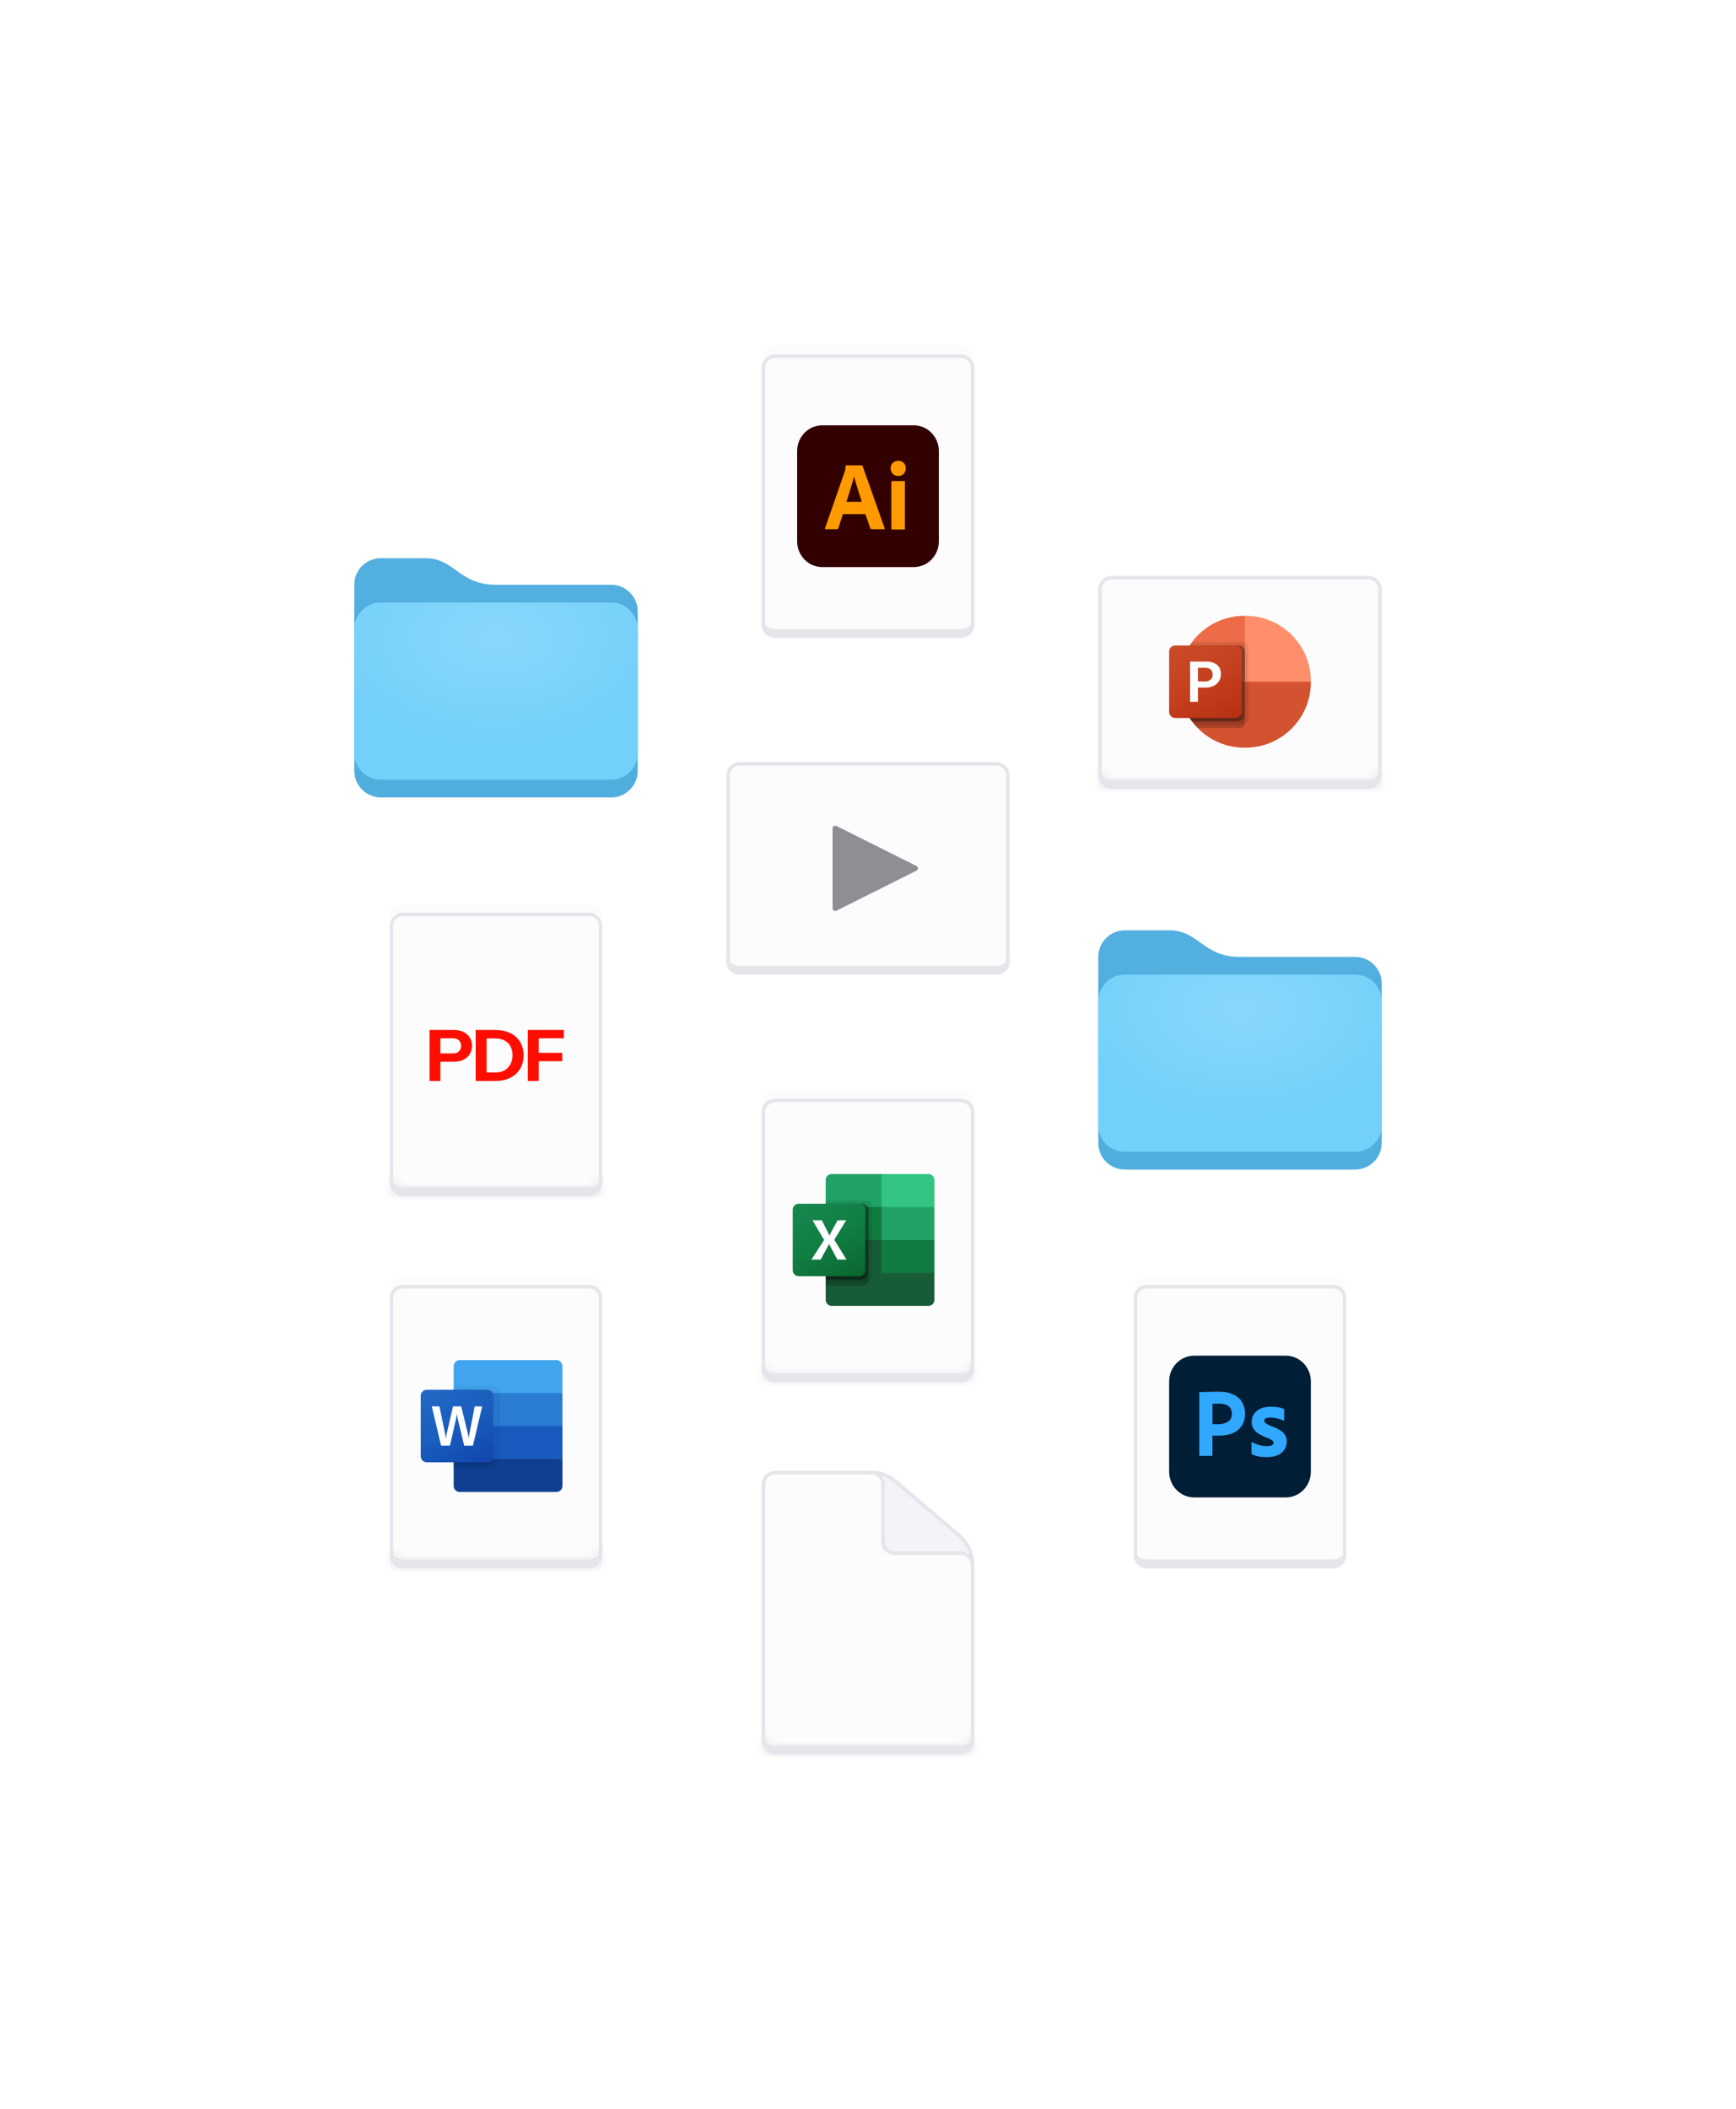 <svg width="196" height="238" viewBox="0 0 196 238" fill="none" xmlns="http://www.w3.org/2000/svg">
<g filter="url(#filter0_d_4372_2252)">
<path d="M124 76C124 74.343 125.343 73 127 73H132C135.368 73 135.789 76 140 76H153C154.657 76 156 77.343 156 79V97C156 98.657 154.657 100 153 100H127C125.343 100 124 98.657 124 97V76Z" fill="#52AFE0"/>
<path d="M124 76C124 74.343 125.343 73 127 73H132C135.368 73 135.789 76 140 76H153C154.657 76 156 77.343 156 79V97C156 98.657 154.657 100 153 100H127C125.343 100 124 98.657 124 97V76Z" fill="url(#paint0_linear_4372_2252)" fill-opacity="0.2"/>
<g filter="url(#filter1_i_4372_2252)">
<path d="M124 97V83C124 81.343 125.343 80 127 80L153 80C154.657 80 156 81.343 156 83V97C156 98.657 154.657 100 153 100H127C125.343 100 124 98.657 124 97Z" fill="#73D0FA"/>
<path d="M124 97V83C124 81.343 125.343 80 127 80L153 80C154.657 80 156 81.343 156 83V97C156 98.657 154.657 100 153 100H127C125.343 100 124 98.657 124 97Z" fill="url(#paint1_radial_4372_2252)" fill-opacity="0.16"/>
</g>
<g filter="url(#filter2_i_4372_2252)">
<path d="M44 72.5C44 71.672 44.672 71 45.5 71H66.5C67.328 71 68 71.672 68 72.5V101.5C68 102.328 67.328 103 66.5 103H45.5C44.672 103 44 102.328 44 101.5V72.5Z" fill="#FCFCFD"/>
</g>
<path d="M44 72.5C44 71.672 44.672 71 45.5 71H66.5C67.328 71 68 71.672 68 72.5V101.5C68 102.328 67.328 103 66.5 103H45.5C44.672 103 44 102.328 44 101.5V72.5Z" fill="#FCFCFD"/>
<path d="M45.5 71.2H66.5C67.218 71.2 67.8 71.782 67.8 72.5V101.5C67.8 102.218 67.218 102.8 66.5 102.8H45.5C44.782 102.8 44.2 102.218 44.2 101.5V72.5C44.2 71.782 44.782 71.2 45.5 71.2Z" stroke="#E5E5EB" stroke-width="0.4"/>
<mask id="path-6-inside-1_4372_2252" fill="white">
<path d="M45.5 103H66.5C67.328 103 68 102.328 68 101.5V100.5C68 101.328 67.328 102 66.5 102H45.5C44.672 102 44 101.328 44 100.5V101.5C44 102.328 44.672 103 45.5 103Z"/>
</mask>
<path d="M45.5 103H66.5C67.328 103 68 102.328 68 101.5V100.5C68 101.328 67.328 102 66.5 102H45.5C44.672 102 44 101.328 44 100.5V101.5C44 102.328 44.672 103 45.5 103Z" fill="#E5E5EB"/>
<path d="M66.5 102H45.5V104H66.5V102ZM45.5 102C45.224 102 45 101.776 45 101.5H43C43 102.881 44.119 104 45.5 104V102ZM67 101.5C67 101.776 66.776 102 66.5 102V104C67.881 104 69 102.881 69 101.5H67ZM66.5 101H45.5V103H66.5V101ZM45.5 101C45.224 101 45 100.776 45 100.5H43C43 101.881 44.119 103 45.5 103V101ZM67 100.5C67 100.776 66.776 101 66.5 101V103C67.881 103 69 101.881 69 100.5H67ZM45 101.5V100.5H43V101.5H45ZM69 101.5V100.5H67V101.5H69Z" fill="#E5E5EB" mask="url(#path-6-inside-1_4372_2252)"/>
<path d="M48.49 90V84.24H51.226C51.652 84.24 52.018 84.315 52.322 84.464C52.631 84.613 52.868 84.821 53.034 85.088C53.204 85.355 53.29 85.667 53.29 86.024C53.29 86.381 53.204 86.696 53.034 86.968C52.863 87.24 52.623 87.453 52.314 87.608C52.01 87.757 51.647 87.832 51.226 87.832H49.466V86.888H51.162C51.444 86.888 51.663 86.811 51.818 86.656C51.978 86.496 52.058 86.288 52.058 86.032C52.058 85.776 51.978 85.571 51.818 85.416C51.663 85.261 51.444 85.184 51.162 85.184H49.722V90H48.49ZM54.457 90V89.04H55.913C56.329 89.04 56.681 88.957 56.969 88.792C57.262 88.621 57.483 88.389 57.633 88.096C57.787 87.803 57.865 87.467 57.865 87.088C57.865 86.715 57.79 86.387 57.641 86.104C57.491 85.821 57.27 85.6 56.977 85.44C56.689 85.28 56.334 85.2 55.913 85.2H54.481V84.24H55.913C56.558 84.24 57.121 84.357 57.601 84.592C58.081 84.821 58.451 85.152 58.713 85.584C58.979 86.011 59.113 86.517 59.113 87.104C59.113 87.691 58.979 88.203 58.713 88.64C58.446 89.072 58.073 89.408 57.593 89.648C57.118 89.883 56.561 90 55.921 90H54.457ZM53.705 90V84.24H54.937V90H53.705ZM59.592 90V84.24H60.824V90H59.592ZM60.168 87.768V86.824H63.472V87.768H60.168ZM60.168 85.184V84.24H63.656V85.184H60.168Z" fill="#FF0D00"/>
<g filter="url(#filter3_i_4372_2252)">
<path d="M128 114.5C128 113.672 128.672 113 129.5 113H150.5C151.328 113 152 113.672 152 114.5V143.5C152 144.328 151.328 145 150.5 145H129.5C128.672 145 128 144.328 128 143.5V114.5Z" fill="#FCFCFD"/>
</g>
<path d="M128 114.5C128 113.672 128.672 113 129.5 113H150.5C151.328 113 152 113.672 152 114.5V143.5C152 144.328 151.328 145 150.5 145H129.5C128.672 145 128 144.328 128 143.5V114.5Z" fill="#FCFCFD"/>
<path d="M129.5 113.2H150.5C151.218 113.2 151.8 113.782 151.8 114.5V143.5C151.8 144.218 151.218 144.8 150.5 144.8H129.5C128.782 144.8 128.2 144.218 128.2 143.5V114.5C128.2 113.782 128.782 113.2 129.5 113.2Z" stroke="#E5E5EB" stroke-width="0.4"/>
<path d="M129.5 145H150.5C151.328 145 152 144.328 152 143.5V142.5C152 143.328 151.328 144 150.5 144H129.5C128.672 144 128 143.328 128 142.5V143.5C128 144.328 128.672 145 129.5 145Z" fill="#E5E5EB"/>
<path d="M134.833 121H145.167C146.733 121 148 122.299 148 123.906V134.094C148 135.701 146.733 137 145.167 137H134.833C133.267 137 132 135.701 132 134.094V123.906C132 122.299 133.267 121 134.833 121Z" fill="#001E36"/>
<path d="M135.405 132.22V125.185C135.405 125.137 135.426 125.109 135.473 125.109C135.59 125.109 135.699 125.109 135.856 125.103C136.02 125.096 136.191 125.096 136.375 125.089C136.56 125.082 136.758 125.082 136.97 125.075C137.182 125.068 137.387 125.068 137.592 125.068C138.152 125.068 138.617 125.137 138.999 125.28C139.341 125.397 139.655 125.588 139.915 125.841C140.134 126.06 140.305 126.326 140.414 126.62C140.516 126.908 140.571 127.202 140.571 127.509C140.571 128.097 140.434 128.583 140.161 128.966C139.888 129.349 139.505 129.636 139.061 129.8C138.596 129.971 138.084 130.032 137.523 130.032C137.359 130.032 137.25 130.032 137.182 130.026C137.113 130.019 137.018 130.019 136.888 130.019V132.214C136.895 132.262 136.861 132.303 136.813 132.309C136.806 132.309 136.799 132.309 136.785 132.309H135.487C135.432 132.309 135.405 132.282 135.405 132.22ZM136.895 126.429V128.726C136.99 128.733 137.079 128.74 137.161 128.74H137.523C137.79 128.74 138.056 128.699 138.309 128.617C138.528 128.556 138.719 128.426 138.87 128.255C139.013 128.084 139.081 127.851 139.081 127.55C139.088 127.338 139.034 127.126 138.924 126.942C138.808 126.764 138.644 126.627 138.446 126.552C138.193 126.45 137.92 126.409 137.64 126.415C137.462 126.415 137.305 126.415 137.175 126.422C137.038 126.415 136.943 126.422 136.895 126.429Z" fill="#31A8FF"/>
<path d="M144.835 128.309C144.63 128.2 144.411 128.125 144.179 128.077C143.926 128.022 143.673 127.988 143.414 127.988C143.277 127.981 143.134 128.002 143.004 128.036C142.915 128.056 142.84 128.104 142.792 128.173C142.758 128.227 142.737 128.296 142.737 128.357C142.737 128.419 142.765 128.48 142.806 128.535C142.867 128.61 142.949 128.672 143.038 128.72C143.195 128.802 143.359 128.877 143.523 128.945C143.892 129.068 144.247 129.239 144.575 129.445C144.801 129.588 144.985 129.78 145.115 130.012C145.225 130.231 145.279 130.47 145.272 130.716C145.279 131.038 145.184 131.359 145.006 131.626C144.815 131.899 144.548 132.111 144.241 132.234C143.906 132.378 143.496 132.453 143.004 132.453C142.689 132.453 142.382 132.426 142.074 132.364C141.835 132.323 141.596 132.248 141.377 132.145C141.33 132.118 141.295 132.07 141.302 132.015V130.826C141.302 130.805 141.309 130.778 141.33 130.764C141.35 130.75 141.371 130.757 141.391 130.771C141.658 130.928 141.938 131.038 142.238 131.106C142.498 131.174 142.771 131.209 143.045 131.209C143.304 131.209 143.489 131.174 143.612 131.113C143.721 131.065 143.796 130.949 143.796 130.826C143.796 130.73 143.742 130.641 143.632 130.552C143.523 130.463 143.298 130.361 142.963 130.231C142.614 130.108 142.293 129.944 141.992 129.739C141.781 129.588 141.603 129.39 141.473 129.157C141.364 128.939 141.309 128.699 141.316 128.46C141.316 128.166 141.398 127.886 141.548 127.633C141.719 127.359 141.972 127.14 142.266 127.003C142.587 126.839 142.99 126.764 143.475 126.764C143.755 126.764 144.042 126.785 144.323 126.826C144.528 126.853 144.726 126.908 144.91 126.983C144.938 126.99 144.965 127.017 144.979 127.045C144.985 127.072 144.992 127.099 144.992 127.127V128.241C144.992 128.268 144.979 128.296 144.958 128.309C144.897 128.323 144.862 128.323 144.835 128.309Z" fill="#31A8FF"/>
<g filter="url(#filter4_i_4372_2252)">
<path d="M44 114.5C44 113.672 44.672 113 45.5 113H66.5C67.328 113 68 113.672 68 114.5V143.5C68 144.328 67.328 145 66.5 145H45.5C44.672 145 44 144.328 44 143.5V114.5Z" fill="#FCFCFD"/>
</g>
<path d="M44 114.5C44 113.672 44.672 113 45.5 113H66.5C67.328 113 68 113.672 68 114.5V143.5C68 144.328 67.328 145 66.5 145H45.5C44.672 145 44 144.328 44 143.5V114.5Z" fill="#FCFCFD"/>
<path d="M45.5 113.2H66.5C67.218 113.2 67.8 113.782 67.8 114.5V143.5C67.8 144.218 67.218 144.8 66.5 144.8H45.5C44.782 144.8 44.2 144.218 44.2 143.5V114.5C44.2 113.782 44.782 113.2 45.5 113.2Z" stroke="#E5E5EB" stroke-width="0.4"/>
<mask id="path-19-inside-2_4372_2252" fill="white">
<path d="M45.5 145H66.5C67.328 145 68 144.328 68 143.5V142.5C68 143.328 67.328 144 66.5 144H45.5C44.672 144 44 143.328 44 142.5V143.5C44 144.328 44.672 145 45.5 145Z"/>
</mask>
<path d="M45.5 145H66.5C67.328 145 68 144.328 68 143.5V142.5C68 143.328 67.328 144 66.5 144H45.5C44.672 144 44 143.328 44 142.5V143.5C44 144.328 44.672 145 45.5 145Z" fill="#E5E5EB"/>
<path d="M66.5 144H45.5V146H66.5V144ZM45.5 144C45.224 144 45 143.776 45 143.5H43C43 144.881 44.119 146 45.5 146V144ZM67 143.5C67 143.776 66.776 144 66.5 144V146C67.881 146 69 144.881 69 143.5H67ZM66.5 143H45.5V145H66.5V143ZM45.5 143C45.224 143 45 142.776 45 142.5H43C43 143.881 44.119 145 45.5 145V143ZM67 142.5C67 142.776 66.776 143 66.5 143V145C67.881 145 69 143.881 69 142.5H67ZM45 143.5V142.5H43V143.5H45ZM69 143.5V142.5H67V143.5H69Z" fill="#E5E5EB" mask="url(#path-19-inside-2_4372_2252)"/>
<g clip-path="url(#clip0_4372_2252)">
<path d="M62.818 121.5H51.903C51.526 121.5 51.221 121.805 51.221 122.182V125.221L57.547 127.081L63.5 125.221V122.182C63.5 121.805 63.195 121.5 62.818 121.5Z" fill="#41A5EE"/>
<path d="M63.5 125.221H51.221V128.942L57.547 130.058L63.5 128.942V125.221Z" fill="#2B7CD3"/>
<path d="M51.221 128.942V132.663L57.175 133.407L63.5 132.663V128.942H51.221Z" fill="#185ABD"/>
<path d="M51.903 136.384H62.818C63.195 136.384 63.5 136.078 63.5 135.702V132.663H51.221V135.702C51.221 136.078 51.526 136.384 51.903 136.384Z" fill="#103F91"/>
<path opacity="0.1" d="M55.748 124.477H51.221V133.779H55.748C56.124 133.778 56.429 133.473 56.43 133.097V125.159C56.429 124.783 56.124 124.478 55.748 124.477Z" fill="black" fill-opacity="0.5"/>
<path opacity="0.2" d="M55.004 124.849H51.221V133.407H55.004C55.38 133.406 55.685 133.101 55.686 132.725V125.531C55.685 125.155 55.38 124.85 55.004 124.849Z" fill="black" fill-opacity="0.6"/>
<path d="M48.182 124.849H55.004C55.381 124.849 55.686 125.154 55.686 125.531V132.353C55.686 132.73 55.381 133.035 55.004 133.035H48.182C47.805 133.035 47.5 132.73 47.5 132.353V125.531C47.5 125.154 47.805 124.849 48.182 124.849Z" fill="url(#paint2_linear_4372_2252)"/>
<path d="M50.299 130.08C50.312 130.185 50.321 130.277 50.325 130.355H50.341C50.347 130.281 50.359 130.191 50.378 130.086C50.397 129.981 50.414 129.892 50.429 129.82L51.147 126.725H52.074L52.818 129.773C52.862 129.963 52.893 130.155 52.911 130.349H52.923C52.937 130.161 52.963 129.975 53.001 129.791L53.594 126.723H54.438L53.396 131.159H52.41L51.703 128.221C51.682 128.137 51.659 128.026 51.633 127.891C51.607 127.755 51.591 127.655 51.585 127.593H51.573C51.565 127.665 51.548 127.772 51.525 127.914C51.501 128.057 51.482 128.162 51.467 128.23L50.803 131.158H49.8L48.752 126.725H49.611L50.257 129.826C50.272 129.89 50.286 129.975 50.299 130.08Z" fill="white"/>
</g>
<g filter="url(#filter5_i_4372_2252)">
<path d="M86 93.5C86 92.672 86.672 92 87.5 92H108.5C109.328 92 110 92.672 110 93.5V122.5C110 123.328 109.328 124 108.5 124H87.5C86.672 124 86 123.328 86 122.5V93.5Z" fill="#FCFCFD"/>
</g>
<path d="M86 93.5C86 92.672 86.672 92 87.5 92H108.5C109.328 92 110 92.672 110 93.5V122.5C110 123.328 109.328 124 108.5 124H87.5C86.672 124 86 123.328 86 122.5V93.5Z" fill="#FCFCFD"/>
<path d="M87.5 92.2H108.5C109.218 92.2 109.8 92.782 109.8 93.5V122.5C109.8 123.218 109.218 123.8 108.5 123.8H87.5C86.782 123.8 86.2 123.218 86.2 122.5V93.5C86.2 92.782 86.782 92.2 87.5 92.2Z" stroke="#E5E5EB" stroke-width="0.4"/>
<mask id="path-32-inside-3_4372_2252" fill="white">
<path d="M87.5 124H108.5C109.328 124 110 123.328 110 122.5V121.5C110 122.328 109.328 123 108.5 123H87.5C86.672 123 86 122.328 86 121.5V122.5C86 123.328 86.672 124 87.5 124Z"/>
</mask>
<path d="M87.5 124H108.5C109.328 124 110 123.328 110 122.5V121.5C110 122.328 109.328 123 108.5 123H87.5C86.672 123 86 122.328 86 121.5V122.5C86 123.328 86.672 124 87.5 124Z" fill="#E5E5EB"/>
<path d="M108.5 123H87.5V125H108.5V123ZM87.5 123C87.224 123 87 122.776 87 122.5H85C85 123.881 86.119 125 87.5 125V123ZM109 122.5C109 122.776 108.776 123 108.5 123V125C109.881 125 111 123.881 111 122.5H109ZM108.5 122H87.5V124H108.5V122ZM87.5 122C87.224 122 87 121.776 87 121.5H85C85 122.881 86.119 124 87.5 124V122ZM109 121.5C109 121.776 108.776 122 108.5 122V124C109.881 124 111 122.881 111 121.5H109ZM87 122.5V121.5H85V122.5H87ZM111 122.5V121.5H109V122.5H111Z" fill="#E5E5EB" mask="url(#path-32-inside-3_4372_2252)"/>
<g clip-path="url(#clip1_4372_2252)">
<path d="M99.546 107.57L93.221 106.453V114.702C93.221 115.078 93.526 115.384 93.903 115.384H104.818C105.195 115.384 105.5 115.078 105.5 114.702V111.663L99.546 107.57Z" fill="#185C37"/>
<path d="M99.546 100.5H93.903C93.526 100.5 93.221 100.805 93.221 101.182V104.221L99.546 107.942L102.895 109.058L105.5 107.942V104.221L99.546 100.5Z" fill="#21A366"/>
<path d="M93.221 104.221H99.546V107.942H93.221V104.221Z" fill="#107C41"/>
<path opacity="0.1" d="M97.748 103.477H93.221V112.779H97.748C98.124 112.778 98.429 112.473 98.43 112.097V104.159C98.429 103.783 98.124 103.478 97.748 103.477Z" fill="black"/>
<path opacity="0.2" d="M97.376 103.849H93.221V113.151H97.376C97.752 113.15 98.057 112.845 98.058 112.469V104.531C98.057 104.155 97.752 103.85 97.376 103.849Z" fill="black"/>
<path opacity="0.2" d="M97.376 103.849H93.221V112.407H97.376C97.752 112.406 98.057 112.101 98.058 111.725V104.531C98.057 104.155 97.752 103.85 97.376 103.849Z" fill="black"/>
<path opacity="0.2" d="M97.004 103.849H93.221V112.407H97.004C97.38 112.406 97.685 112.101 97.686 111.725V104.531C97.685 104.155 97.38 103.85 97.004 103.849Z" fill="black"/>
<path d="M90.182 103.849H97.004C97.381 103.849 97.686 104.154 97.686 104.531V111.353C97.686 111.73 97.381 112.035 97.004 112.035H90.182C89.805 112.035 89.5 111.73 89.5 111.353V104.531C89.5 104.154 89.805 103.849 90.182 103.849Z" fill="url(#paint3_linear_4372_2252)"/>
<path d="M91.612 110.159L93.047 107.936L91.733 105.725H92.79L93.507 107.139C93.574 107.273 93.619 107.373 93.644 107.438H93.653C93.7 107.331 93.75 107.227 93.802 107.126L94.569 105.725H95.539L94.191 107.923L95.574 110.159H94.541L93.712 108.607C93.673 108.541 93.64 108.471 93.613 108.4H93.601C93.577 108.47 93.544 108.537 93.505 108.601L92.652 110.159H91.612Z" fill="white"/>
<path d="M104.818 100.5H99.546V104.221H105.5V101.182C105.5 100.805 105.195 100.5 104.818 100.5Z" fill="#33C481"/>
<path d="M99.546 107.942H105.5V111.663H99.546V107.942Z" fill="#107C41"/>
</g>
<path d="M83.5 78C82.672 78 82 77.328 82 76.5V55.5C82 54.672 82.672 54 83.5 54H112.5C113.328 54 114 54.672 114 55.5V76.5C114 77.328 113.328 78 112.5 78H83.5Z" fill="#FCFCFD"/>
<path d="M83.5 54.2H112.5C113.218 54.2 113.8 54.782 113.8 55.5V76.5C113.8 77.218 113.218 77.8 112.5 77.8H83.5C82.782 77.8 82.2 77.218 82.2 76.5V55.5C82.2 54.782 82.782 54.2 83.5 54.2Z" stroke="#E5E5EB" stroke-width="0.4"/>
<path d="M83.5 78H112.5C113.328 78 114 77.328 114 76.5V75.5C114 76.328 113.328 77 112.5 77H83.5C82.672 77 82 76.328 82 75.5V76.5C82 77.328 82.672 78 83.5 78Z" fill="#E5E5EB"/>
<path d="M94.434 61.217L103.463 65.732C103.684 65.842 103.684 66.158 103.463 66.268L94.434 70.783C94.235 70.883 94 70.738 94 70.515V61.485C94 61.262 94.235 61.117 94.434 61.217Z" fill="#8E8E94"/>
<g filter="url(#filter6_i_4372_2252)">
<path d="M86 9.5C86 8.672 86.672 8 87.5 8H108.5C109.328 8 110 8.672 110 9.5V38.5C110 39.328 109.328 40 108.5 40H87.5C86.672 40 86 39.328 86 38.5V9.5Z" fill="#FCFCFD"/>
</g>
<path d="M86 9.5C86 8.672 86.672 8 87.5 8H108.5C109.328 8 110 8.672 110 9.5V38.5C110 39.328 109.328 40 108.5 40H87.5C86.672 40 86 39.328 86 38.5V9.5Z" fill="#FCFCFD"/>
<path d="M87.5 8.2H108.5C109.218 8.2 109.8 8.782 109.8 9.5V38.5C109.8 39.218 109.218 39.8 108.5 39.8H87.5C86.782 39.8 86.2 39.218 86.2 38.5V9.5C86.2 8.782 86.782 8.2 87.5 8.2Z" stroke="#E5E5EB" stroke-width="0.4"/>
<path d="M87.5 40H108.5C109.328 40 110 39.328 110 38.5V37.5C110 38.328 109.328 39 108.5 39H87.5C86.672 39 86 38.328 86 37.5V38.5C86 39.328 86.672 40 87.5 40Z" fill="#E5E5EB"/>
<path d="M92.833 16H103.167C104.733 16 106 17.299 106 18.906V29.094C106 30.701 104.733 32 103.167 32H92.833C91.267 32 90 30.701 90 29.094V18.906C90 17.299 91.267 16 92.833 16Z" fill="#330000"/>
<path d="M97.71 26.024H95.166L94.647 27.631C94.633 27.692 94.579 27.733 94.517 27.726H93.231C93.156 27.726 93.136 27.685 93.156 27.603L95.358 21.265C95.379 21.197 95.399 21.121 95.426 21.039C95.454 20.896 95.467 20.745 95.467 20.595C95.46 20.561 95.488 20.526 95.522 20.52H95.543H97.293C97.348 20.52 97.375 20.54 97.382 20.574L99.878 27.617C99.898 27.692 99.878 27.726 99.809 27.726H98.38C98.332 27.733 98.284 27.699 98.271 27.651L97.71 26.024V26.024ZM95.563 24.636H97.3C97.259 24.492 97.204 24.321 97.143 24.143C97.081 23.959 97.019 23.761 96.958 23.555C96.89 23.343 96.828 23.138 96.76 22.926C96.691 22.714 96.63 22.516 96.575 22.318C96.52 22.126 96.472 21.949 96.425 21.785H96.411C96.349 22.078 96.274 22.372 96.178 22.666C96.076 22.995 95.973 23.337 95.864 23.678C95.768 24.027 95.666 24.349 95.563 24.636V24.636Z" fill="#FF9A00"/>
<path d="M101.402 21.716C101.177 21.723 100.958 21.634 100.794 21.477C100.637 21.306 100.554 21.08 100.561 20.848C100.554 20.615 100.643 20.397 100.807 20.239C100.972 20.082 101.19 20 101.416 20C101.683 20 101.888 20.082 102.038 20.239C102.189 20.403 102.271 20.622 102.264 20.848C102.271 21.08 102.189 21.306 102.025 21.477C101.867 21.641 101.635 21.73 101.402 21.716ZM100.637 27.651V22.386C100.637 22.318 100.664 22.291 100.725 22.291H102.079C102.141 22.291 102.168 22.325 102.168 22.386V27.651C102.168 27.727 102.141 27.761 102.079 27.761H100.739C100.671 27.761 100.637 27.72 100.637 27.651V27.651Z" fill="#FF9A00"/>
<path d="M86 135.5C86 134.672 86.672 134 87.5 134H98.162C99.349 134 100.496 134.422 101.4 135.19L108.238 141.003C109.356 141.953 110 143.345 110 144.812V164.5C110 165.328 109.328 166 108.5 166H87.5C86.672 166 86 165.328 86 164.5V135.5Z" fill="#FCFCFD"/>
<path d="M108.5 165.8H87.5C86.782 165.8 86.2 165.218 86.2 164.5V135.5C86.2 134.782 86.782 134.2 87.5 134.2H98.162C99.301 134.2 100.403 134.605 101.271 135.343L108.109 141.155C109.182 142.067 109.8 143.404 109.8 144.812V164.5C109.8 165.218 109.218 165.8 108.5 165.8Z" stroke="#E5E5EB" stroke-width="0.4"/>
<path d="M99.333 134.613C99.169 134.438 98.947 134.281 98.7 134.223V134.205C99.549 134.249 100.363 134.571 101.013 135.124L108.347 141.357C109.218 142.098 109.74 143.164 109.795 144.3H109.776C109.719 144.053 109.562 143.831 109.387 143.667C109.167 143.461 108.87 143.3 108.6 143.3H101C100.282 143.3 99.7 142.718 99.7 142V135.4C99.7 135.13 99.539 134.833 99.333 134.613Z" fill="#F3F3F8" stroke="#E5E5EB" stroke-width="0.4"/>
<mask id="path-59-inside-4_4372_2252" fill="white">
<path d="M87.5 166H108.5C109.328 166 110 165.328 110 164.5V163.5C110 164.328 109.328 165 108.5 165H87.5C86.672 165 86 164.328 86 163.5V164.5C86 165.328 86.672 166 87.5 166Z"/>
</mask>
<path d="M87.5 166H108.5C109.328 166 110 165.328 110 164.5V163.5C110 164.328 109.328 165 108.5 165H87.5C86.672 165 86 164.328 86 163.5V164.5C86 165.328 86.672 166 87.5 166Z" fill="#E5E5EB"/>
<path d="M108.5 165H87.5V167H108.5V165ZM87.5 165C87.224 165 87 164.776 87 164.5H85C85 165.881 86.119 167 87.5 167V165ZM109 164.5C109 164.776 108.776 165 108.5 165V167C109.881 167 111 165.881 111 164.5H109ZM108.5 164H87.5V166H108.5V164ZM87.5 164C87.224 164 87 163.776 87 163.5H85C85 164.881 86.119 166 87.5 166V164ZM109 163.5C109 163.776 108.776 164 108.5 164V166C109.881 166 111 164.881 111 163.5H109ZM87 164.5V163.5H85V164.5H87ZM111 164.5V163.5H109V164.5H111Z" fill="#E5E5EB" mask="url(#path-59-inside-4_4372_2252)"/>
<path d="M125.5 57C124.672 57 124 56.328 124 55.5V34.5C124 33.672 124.672 33 125.5 33H154.5C155.328 33 156 33.672 156 34.5V55.5C156 56.328 155.328 57 154.5 57H125.5Z" fill="#FCFCFD"/>
<path d="M125.5 33.2H154.5C155.218 33.2 155.8 33.782 155.8 34.5V55.5C155.8 56.218 155.218 56.8 154.5 56.8H125.5C124.782 56.8 124.2 56.218 124.2 55.5V34.5C124.2 33.782 124.782 33.2 125.5 33.2Z" stroke="#E5E5EB" stroke-width="0.4"/>
<mask id="path-63-inside-5_4372_2252" fill="white">
<path d="M125.5 57H154.5C155.328 57 156 56.328 156 55.5V54.5C156 55.328 155.328 56 154.5 56H125.5C124.672 56 124 55.328 124 54.5V55.5C124 56.328 124.672 57 125.5 57Z"/>
</mask>
<path d="M125.5 57H154.5C155.328 57 156 56.328 156 55.5V54.5C156 55.328 155.328 56 154.5 56H125.5C124.672 56 124 55.328 124 54.5V55.5C124 56.328 124.672 57 125.5 57Z" fill="#E5E5EB"/>
<path d="M154.5 56H125.5V58H154.5V56ZM125.5 56C125.224 56 125 55.776 125 55.5H123C123 56.881 124.119 58 125.5 58V56ZM155 55.5C155 55.776 154.776 56 154.5 56V58C155.881 58 157 56.881 157 55.5H155ZM154.5 55H125.5V57H154.5V55ZM125.5 55C125.224 55 125 54.776 125 54.5H123C123 55.881 124.119 57 125.5 57V55ZM155 54.5C155 54.776 154.776 55 154.5 55V57C155.881 57 157 55.881 157 54.5H155ZM125 55.5V54.5H123V55.5H125ZM157 55.5V54.5H155V55.5H157Z" fill="#E5E5EB" mask="url(#path-63-inside-5_4372_2252)"/>
<g clip-path="url(#clip2_4372_2252)">
<path d="M141.674 45.686L140.558 37.5H140.475C136.416 37.512 133.128 40.799 133.116 44.858V44.942L141.674 45.686Z" fill="#ED6C47"/>
<path d="M140.642 37.5H140.558V44.942L144.279 46.43L148 44.942V44.858C147.988 40.799 144.701 37.512 140.642 37.5Z" fill="#FF8F6B"/>
<path d="M148 44.942V45.024C147.988 49.084 144.7 52.372 140.64 52.384H140.476C136.416 52.372 133.128 49.084 133.116 45.024V44.942H148Z" fill="#D35230"/>
<path opacity="0.1" d="M140.93 41.158V49.098C140.928 49.374 140.761 49.622 140.506 49.727C140.425 49.761 140.338 49.779 140.249 49.779H134.873C134.768 49.66 134.668 49.534 134.575 49.407C133.627 48.142 133.115 46.604 133.116 45.024V44.86C133.114 43.434 133.531 42.04 134.314 40.849C134.396 40.722 134.482 40.596 134.575 40.477H140.249C140.624 40.48 140.927 40.783 140.93 41.158Z" fill="black"/>
<path opacity="0.2" d="M140.558 41.53V49.47C140.558 49.559 140.54 49.646 140.506 49.727C140.401 49.982 140.153 50.149 139.877 50.151H135.211C135.093 50.032 134.98 49.908 134.873 49.779C134.768 49.66 134.668 49.533 134.575 49.407C133.627 48.142 133.115 46.604 133.116 45.024V44.86C133.114 43.434 133.531 42.04 134.314 40.849H139.877C140.252 40.852 140.555 41.155 140.558 41.53Z" fill="black"/>
<path opacity="0.2" d="M140.558 41.53V48.726C140.555 49.101 140.252 49.404 139.877 49.407H134.575C133.627 48.142 133.115 46.604 133.116 45.024V44.86C133.114 43.434 133.531 42.04 134.314 40.849H139.877C140.252 40.852 140.555 41.155 140.558 41.53Z" fill="black"/>
<path opacity="0.2" d="M140.186 41.53V48.726C140.183 49.101 139.88 49.404 139.505 49.407H134.575C133.627 48.142 133.115 46.604 133.116 45.024V44.86C133.114 43.434 133.531 42.04 134.314 40.849H139.505C139.88 40.852 140.183 41.155 140.186 41.53Z" fill="black"/>
<path d="M132.682 40.849H139.504C139.881 40.849 140.186 41.154 140.186 41.531V48.353C140.186 48.73 139.881 49.035 139.504 49.035H132.682C132.305 49.035 132 48.73 132 48.353V41.531C132 41.154 132.305 40.849 132.682 40.849Z" fill="url(#paint4_linear_4372_2252)"/>
<path d="M136.167 42.668C136.612 42.638 137.052 42.767 137.41 43.032C137.708 43.298 137.867 43.687 137.842 44.086C137.847 44.364 137.773 44.637 137.629 44.874C137.483 45.107 137.272 45.293 137.023 45.409C136.738 45.541 136.427 45.607 136.113 45.6H135.25V47.204H134.366V42.668H136.167ZM135.249 44.907H136.01C136.251 44.925 136.49 44.854 136.682 44.707C136.841 44.554 136.924 44.34 136.909 44.12C136.909 43.62 136.619 43.37 136.038 43.37H135.249V44.907H135.249Z" fill="white"/>
</g>
<path d="M40 34C40 32.343 41.343 31 43 31H48C51.368 31 51.789 34 56 34H69C70.657 34 72 35.343 72 37V55C72 56.657 70.657 58 69 58H43C41.343 58 40 56.657 40 55V34Z" fill="#52AFE0"/>
<path d="M40 34C40 32.343 41.343 31 43 31H48C51.368 31 51.789 34 56 34H69C70.657 34 72 35.343 72 37V55C72 56.657 70.657 58 69 58H43C41.343 58 40 56.657 40 55V34Z" fill="url(#paint5_linear_4372_2252)" fill-opacity="0.2"/>
<g filter="url(#filter7_i_4372_2252)">
<path d="M40 55V41C40 39.343 41.343 38 43 38L69 38C70.657 38 72 39.343 72 41V55C72 56.657 70.657 58 69 58H43C41.343 58 40 56.657 40 55Z" fill="#73D0FA"/>
<path d="M40 55V41C40 39.343 41.343 38 43 38L69 38C70.657 38 72 39.343 72 41V55C72 56.657 70.657 58 69 58H43C41.343 58 40 56.657 40 55Z" fill="url(#paint6_radial_4372_2252)" fill-opacity="0.16"/>
</g>
</g>
<defs>
<filter id="filter0_d_4372_2252" x="0" y="0" width="196" height="238" filterUnits="userSpaceOnUse" color-interpolation-filters="sRGB">
<feFlood flood-opacity="0" result="BackgroundImageFix"/>
<feColorMatrix in="SourceAlpha" type="matrix" values="0 0 0 0 0 0 0 0 0 0 0 0 0 0 0 0 0 0 127 0" result="hardAlpha"/>
<feOffset dy="32"/>
<feGaussianBlur stdDeviation="20"/>
<feComposite in2="hardAlpha" operator="out"/>
<feColorMatrix type="matrix" values="0 0 0 0 0 0 0 0 0 0 0 0 0 0 0 0 0 0 0.04 0"/>
<feBlend mode="normal" in2="BackgroundImageFix" result="effect1_dropShadow_4372_2252"/>
<feBlend mode="normal" in="SourceGraphic" in2="effect1_dropShadow_4372_2252" result="shape"/>
</filter>
<filter id="filter1_i_4372_2252" x="124" y="78" width="32" height="22" filterUnits="userSpaceOnUse" color-interpolation-filters="sRGB">
<feFlood flood-opacity="0" result="BackgroundImageFix"/>
<feBlend mode="normal" in="SourceGraphic" in2="BackgroundImageFix" result="shape"/>
<feColorMatrix in="SourceAlpha" type="matrix" values="0 0 0 0 0 0 0 0 0 0 0 0 0 0 0 0 0 0 127 0" result="hardAlpha"/>
<feOffset dy="-2"/>
<feGaussianBlur stdDeviation="1"/>
<feComposite in2="hardAlpha" operator="arithmetic" k2="-1" k3="1"/>
<feColorMatrix type="matrix" values="0 0 0 0 0.322 0 0 0 0 0.686 0 0 0 0 0.878 0 0 0 0.32 0"/>
<feBlend mode="normal" in2="shape" result="effect1_innerShadow_4372_2252"/>
</filter>
<filter id="filter2_i_4372_2252" x="44" y="71" width="24" height="32" filterUnits="userSpaceOnUse" color-interpolation-filters="sRGB">
<feFlood flood-opacity="0" result="BackgroundImageFix"/>
<feBlend mode="normal" in="SourceGraphic" in2="BackgroundImageFix" result="shape"/>
<feColorMatrix in="SourceAlpha" type="matrix" values="0 0 0 0 0 0 0 0 0 0 0 0 0 0 0 0 0 0 127 0" result="hardAlpha"/>
<feOffset dy="-1"/>
<feComposite in2="hardAlpha" operator="arithmetic" k2="-1" k3="1"/>
<feColorMatrix type="matrix" values="0 0 0 0 0 0 0 0 0 0 0 0 0 0 0 0 0 0 0.16 0"/>
<feBlend mode="normal" in2="shape" result="effect1_innerShadow_4372_2252"/>
</filter>
<filter id="filter3_i_4372_2252" x="128" y="113" width="24" height="32" filterUnits="userSpaceOnUse" color-interpolation-filters="sRGB">
<feFlood flood-opacity="0" result="BackgroundImageFix"/>
<feBlend mode="normal" in="SourceGraphic" in2="BackgroundImageFix" result="shape"/>
<feColorMatrix in="SourceAlpha" type="matrix" values="0 0 0 0 0 0 0 0 0 0 0 0 0 0 0 0 0 0 127 0" result="hardAlpha"/>
<feOffset dy="-1"/>
<feComposite in2="hardAlpha" operator="arithmetic" k2="-1" k3="1"/>
<feColorMatrix type="matrix" values="0 0 0 0 0 0 0 0 0 0 0 0 0 0 0 0 0 0 0.16 0"/>
<feBlend mode="normal" in2="shape" result="effect1_innerShadow_4372_2252"/>
</filter>
<filter id="filter4_i_4372_2252" x="44" y="113" width="24" height="32" filterUnits="userSpaceOnUse" color-interpolation-filters="sRGB">
<feFlood flood-opacity="0" result="BackgroundImageFix"/>
<feBlend mode="normal" in="SourceGraphic" in2="BackgroundImageFix" result="shape"/>
<feColorMatrix in="SourceAlpha" type="matrix" values="0 0 0 0 0 0 0 0 0 0 0 0 0 0 0 0 0 0 127 0" result="hardAlpha"/>
<feOffset dy="-1"/>
<feComposite in2="hardAlpha" operator="arithmetic" k2="-1" k3="1"/>
<feColorMatrix type="matrix" values="0 0 0 0 0 0 0 0 0 0 0 0 0 0 0 0 0 0 0.16 0"/>
<feBlend mode="normal" in2="shape" result="effect1_innerShadow_4372_2252"/>
</filter>
<filter id="filter5_i_4372_2252" x="86" y="92" width="24" height="32" filterUnits="userSpaceOnUse" color-interpolation-filters="sRGB">
<feFlood flood-opacity="0" result="BackgroundImageFix"/>
<feBlend mode="normal" in="SourceGraphic" in2="BackgroundImageFix" result="shape"/>
<feColorMatrix in="SourceAlpha" type="matrix" values="0 0 0 0 0 0 0 0 0 0 0 0 0 0 0 0 0 0 127 0" result="hardAlpha"/>
<feOffset dy="-1"/>
<feComposite in2="hardAlpha" operator="arithmetic" k2="-1" k3="1"/>
<feColorMatrix type="matrix" values="0 0 0 0 0 0 0 0 0 0 0 0 0 0 0 0 0 0 0.16 0"/>
<feBlend mode="normal" in2="shape" result="effect1_innerShadow_4372_2252"/>
</filter>
<filter id="filter6_i_4372_2252" x="86" y="8" width="24" height="32" filterUnits="userSpaceOnUse" color-interpolation-filters="sRGB">
<feFlood flood-opacity="0" result="BackgroundImageFix"/>
<feBlend mode="normal" in="SourceGraphic" in2="BackgroundImageFix" result="shape"/>
<feColorMatrix in="SourceAlpha" type="matrix" values="0 0 0 0 0 0 0 0 0 0 0 0 0 0 0 0 0 0 127 0" result="hardAlpha"/>
<feOffset dy="-1"/>
<feComposite in2="hardAlpha" operator="arithmetic" k2="-1" k3="1"/>
<feColorMatrix type="matrix" values="0 0 0 0 0 0 0 0 0 0 0 0 0 0 0 0 0 0 0.16 0"/>
<feBlend mode="normal" in2="shape" result="effect1_innerShadow_4372_2252"/>
</filter>
<filter id="filter7_i_4372_2252" x="40" y="36" width="32" height="22" filterUnits="userSpaceOnUse" color-interpolation-filters="sRGB">
<feFlood flood-opacity="0" result="BackgroundImageFix"/>
<feBlend mode="normal" in="SourceGraphic" in2="BackgroundImageFix" result="shape"/>
<feColorMatrix in="SourceAlpha" type="matrix" values="0 0 0 0 0 0 0 0 0 0 0 0 0 0 0 0 0 0 127 0" result="hardAlpha"/>
<feOffset dy="-2"/>
<feGaussianBlur stdDeviation="1"/>
<feComposite in2="hardAlpha" operator="arithmetic" k2="-1" k3="1"/>
<feColorMatrix type="matrix" values="0 0 0 0 0.322 0 0 0 0 0.686 0 0 0 0 0.878 0 0 0 0.32 0"/>
<feBlend mode="normal" in2="shape" result="effect1_innerShadow_4372_2252"/>
</filter>
<linearGradient id="paint0_linear_4372_2252" x1="140" y1="78" x2="140" y2="84" gradientUnits="userSpaceOnUse">
<stop stop-color="#52AFE0"/>
<stop offset="1" stop-color="#00529E" stop-opacity="0.1"/>
</linearGradient>
<radialGradient id="paint1_radial_4372_2252" cx="0" cy="0" r="1" gradientUnits="userSpaceOnUse" gradientTransform="translate(140 84) rotate(90) scale(12 19.2)">
<stop stop-color="white"/>
<stop offset="1" stop-color="white" stop-opacity="0"/>
</radialGradient>
<linearGradient id="paint2_linear_4372_2252" x1="48.922" y1="124.316" x2="54.264" y2="133.568" gradientUnits="userSpaceOnUse">
<stop stop-color="#2368C4"/>
<stop offset="0.5" stop-color="#1A5DBE"/>
<stop offset="1" stop-color="#1146AC"/>
</linearGradient>
<linearGradient id="paint3_linear_4372_2252" x1="90.922" y1="103.316" x2="96.264" y2="112.568" gradientUnits="userSpaceOnUse">
<stop stop-color="#18884F"/>
<stop offset="0.5" stop-color="#117E43"/>
<stop offset="1" stop-color="#0B6631"/>
</linearGradient>
<linearGradient id="paint4_linear_4372_2252" x1="133.422" y1="40.316" x2="138.764" y2="49.568" gradientUnits="userSpaceOnUse">
<stop stop-color="#CA4C28"/>
<stop offset="0.5" stop-color="#C5401E"/>
<stop offset="1" stop-color="#B62F14"/>
</linearGradient>
<linearGradient id="paint5_linear_4372_2252" x1="56" y1="36" x2="56" y2="42" gradientUnits="userSpaceOnUse">
<stop stop-color="#52AFE0"/>
<stop offset="1" stop-color="#00529E" stop-opacity="0.1"/>
</linearGradient>
<radialGradient id="paint6_radial_4372_2252" cx="0" cy="0" r="1" gradientUnits="userSpaceOnUse" gradientTransform="translate(56 42) rotate(90) scale(12 19.2)">
<stop stop-color="white"/>
<stop offset="1" stop-color="white" stop-opacity="0"/>
</radialGradient>
<clipPath id="clip0_4372_2252">
<rect width="16" height="14.884" fill="white" transform="translate(47.5 121.5)"/>
</clipPath>
<clipPath id="clip1_4372_2252">
<rect width="16" height="14.884" fill="white" transform="translate(89.5 100.5)"/>
</clipPath>
<clipPath id="clip2_4372_2252">
<rect width="16" height="14.884" fill="white" transform="translate(132 37.5)"/>
</clipPath>
</defs>
</svg>
